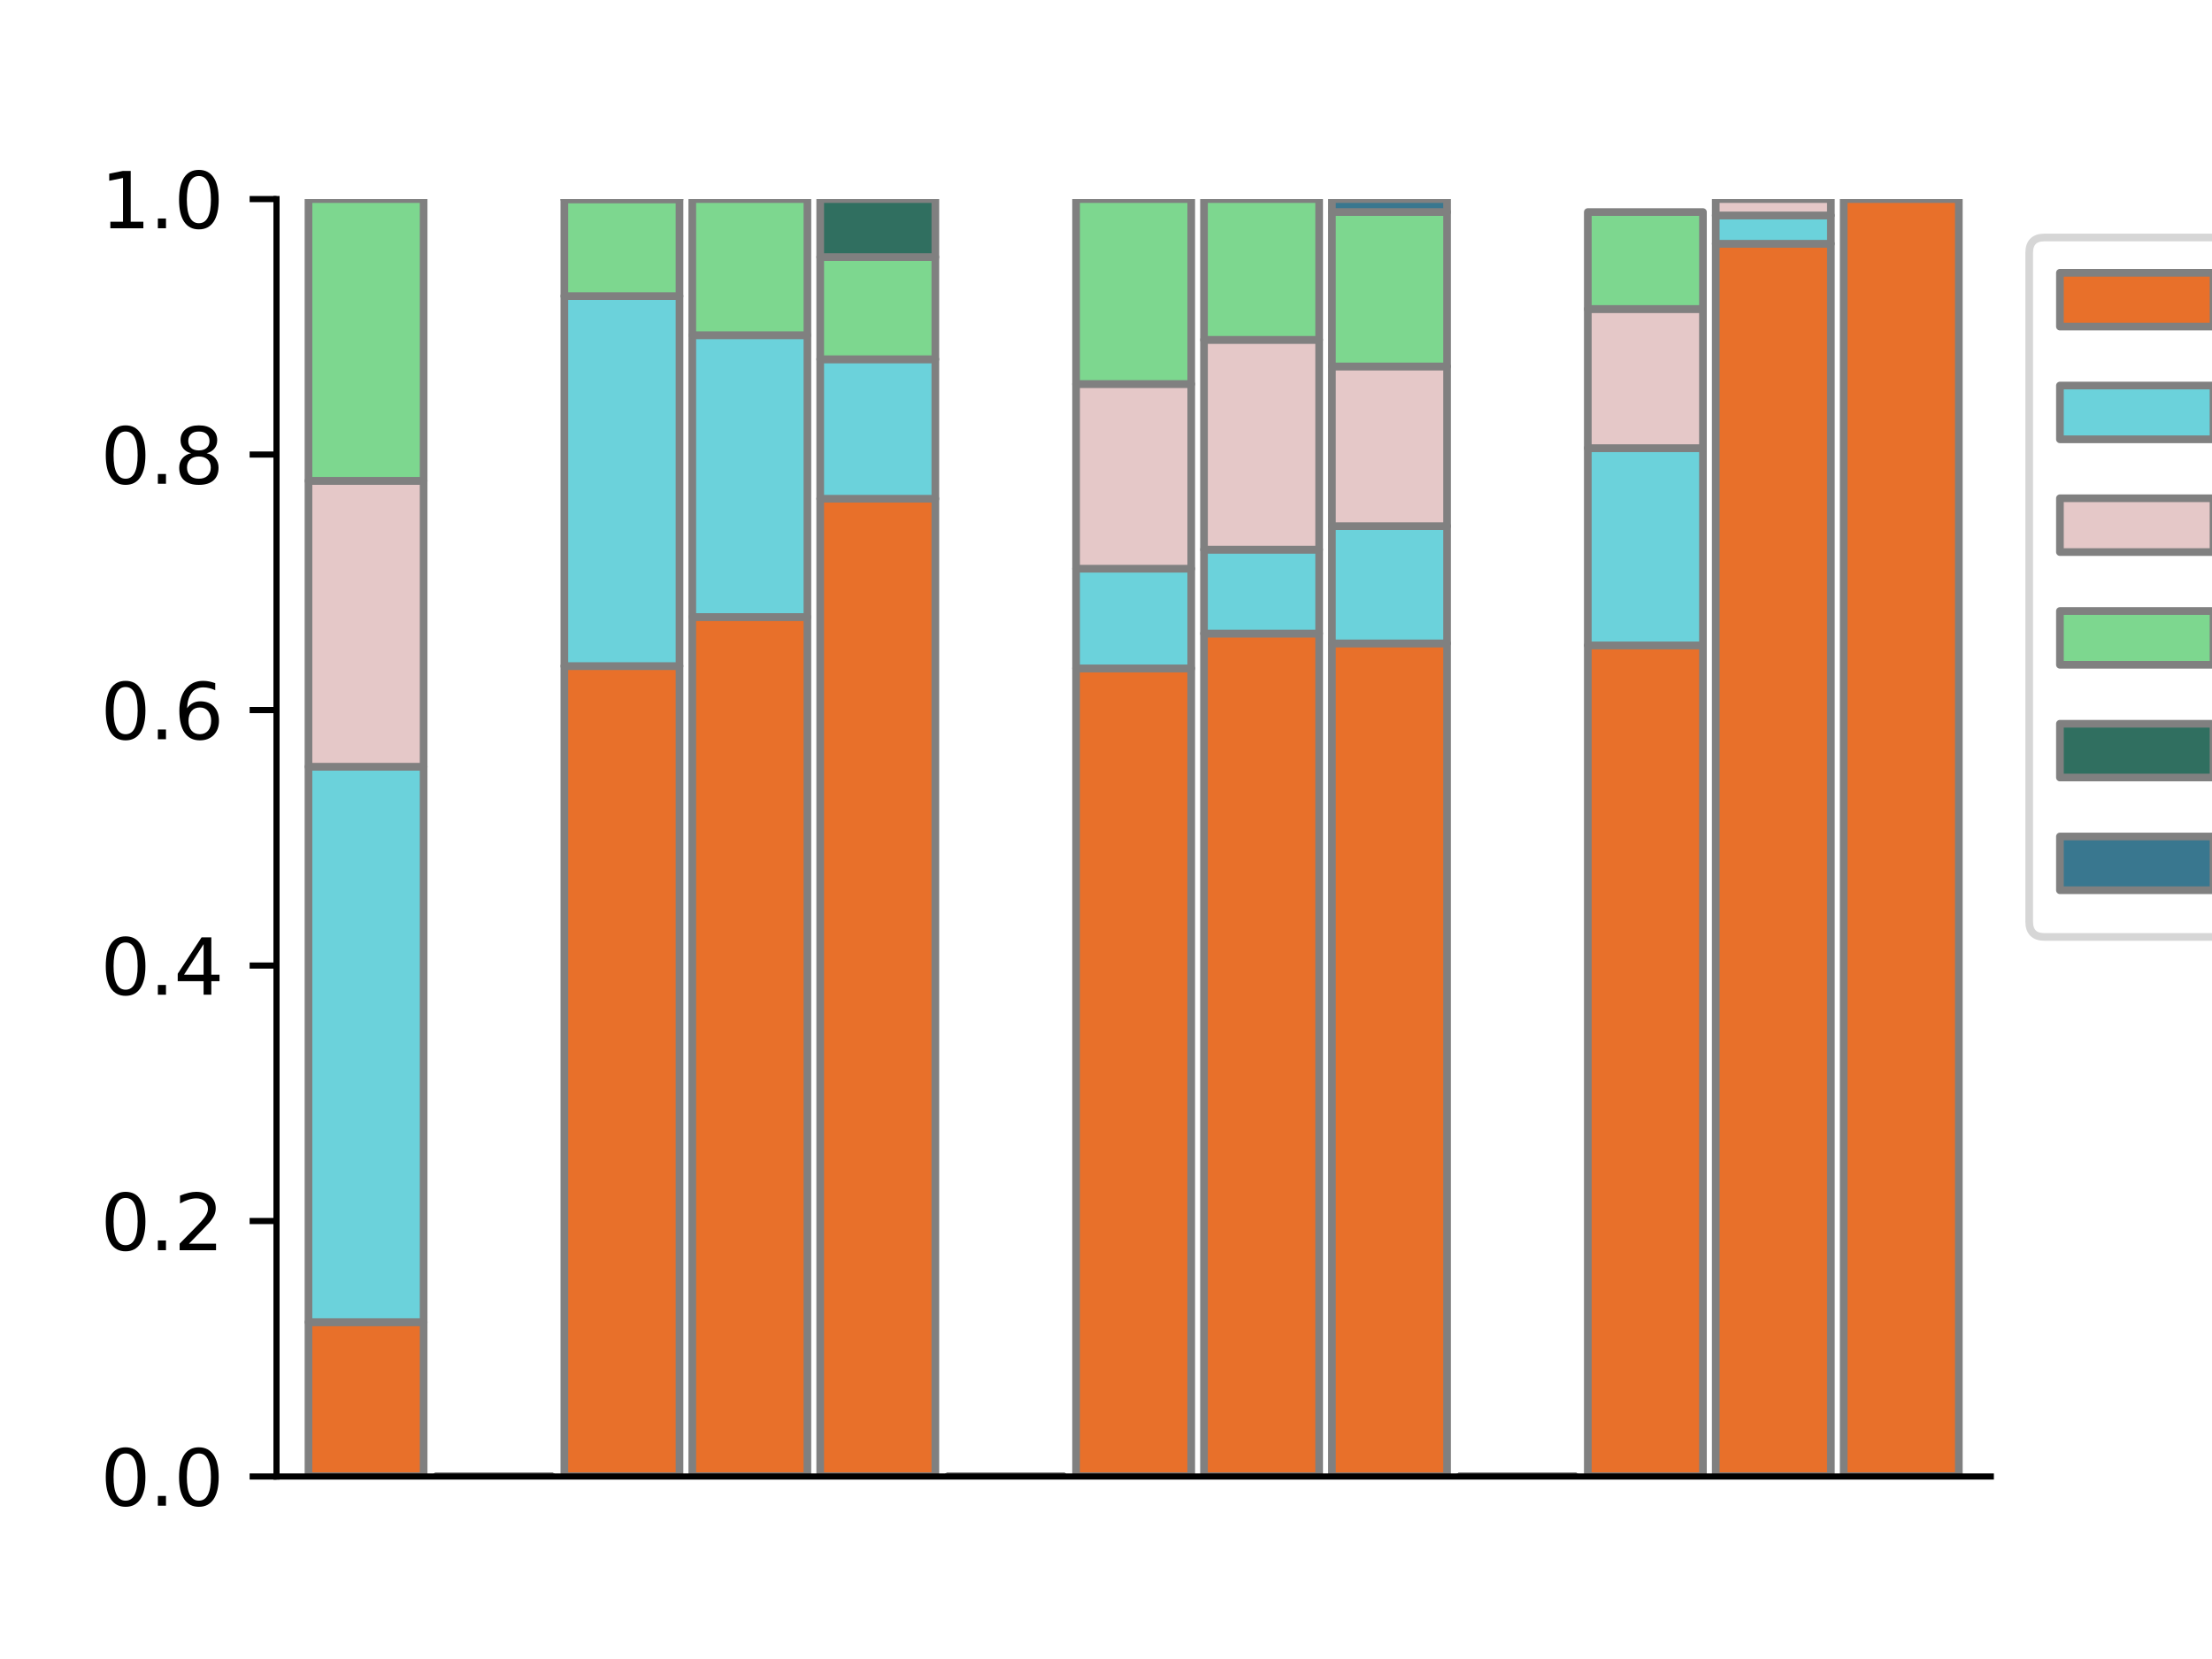 <?xml version="1.0" encoding="utf-8" standalone="no"?>
<!DOCTYPE svg PUBLIC "-//W3C//DTD SVG 1.1//EN"
  "http://www.w3.org/Graphics/SVG/1.1/DTD/svg11.dtd">
<svg xmlns:xlink="http://www.w3.org/1999/xlink" width="288pt" height="216pt" viewBox="0 0 288 216" xmlns="http://www.w3.org/2000/svg" version="1.1">
 <defs>
  <style type="text/css">*{stroke-linejoin: round; stroke-linecap: butt}</style>
 </defs>
 <g id="figure_1">
  <g id="patch_1">
   <path d="M 0 216 
L 288 216 
L 288 0 
L 0 0 
z
" style="fill: #ffffff"/>
  </g>
  <g id="axes_1">
   <g id="patch_2">
    <path d="M 36 192.24 
L 259.2 192.24 
L 259.2 25.92 
L 36 25.92 
z
" style="fill: #ffffff"/>
   </g>
   <g id="patch_3">
    <path d="M 40.164 192.24 
L 55.155 192.24 
L 55.155 172.143 
L 40.164 172.143 
z
" clip-path="url(#p5ca9095b55)" style="fill: #e8702a; stroke: #808080; stroke-linejoin: miter"/>
   </g>
   <g id="patch_4">
    <path d="M 56.821 192.24 
L 71.812 192.24 
L 71.812 192.24 
L 56.821 192.24 
z
" clip-path="url(#p5ca9095b55)" style="fill: #e8702a; stroke: #808080; stroke-linejoin: miter"/>
   </g>
   <g id="patch_5">
    <path d="M 73.478 192.24 
L 88.469 192.24 
L 88.469 86.721 
L 73.478 86.721 
z
" clip-path="url(#p5ca9095b55)" style="fill: #e8702a; stroke: #808080; stroke-linejoin: miter"/>
   </g>
   <g id="patch_6">
    <path d="M 90.134 192.24 
L 105.125 192.24 
L 105.125 80.331 
L 90.134 80.331 
z
" clip-path="url(#p5ca9095b55)" style="fill: #e8702a; stroke: #808080; stroke-linejoin: miter"/>
   </g>
   <g id="patch_7">
    <path d="M 106.791 192.24 
L 121.782 192.24 
L 121.782 64.936 
L 106.791 64.936 
z
" clip-path="url(#p5ca9095b55)" style="fill: #e8702a; stroke: #808080; stroke-linejoin: miter"/>
   </g>
   <g id="patch_8">
    <path d="M 123.448 192.24 
L 138.439 192.24 
L 138.439 192.24 
L 123.448 192.24 
z
" clip-path="url(#p5ca9095b55)" style="fill: #e8702a; stroke: #808080; stroke-linejoin: miter"/>
   </g>
   <g id="patch_9">
    <path d="M 140.104 192.24 
L 155.096 192.24 
L 155.096 87.026 
L 140.104 87.026 
z
" clip-path="url(#p5ca9095b55)" style="fill: #e8702a; stroke: #808080; stroke-linejoin: miter"/>
   </g>
   <g id="patch_10">
    <path d="M 156.761 192.24 
L 171.752 192.24 
L 171.752 82.481 
L 156.761 82.481 
z
" clip-path="url(#p5ca9095b55)" style="fill: #e8702a; stroke: #808080; stroke-linejoin: miter"/>
   </g>
   <g id="patch_11">
    <path d="M 173.418 192.24 
L 188.409 192.24 
L 188.409 83.765 
L 173.418 83.765 
z
" clip-path="url(#p5ca9095b55)" style="fill: #e8702a; stroke: #808080; stroke-linejoin: miter"/>
   </g>
   <g id="patch_12">
    <path d="M 190.075 192.24 
L 205.066 192.24 
L 205.066 192.24 
L 190.075 192.24 
z
" clip-path="url(#p5ca9095b55)" style="fill: #e8702a; stroke: #808080; stroke-linejoin: miter"/>
   </g>
   <g id="patch_13">
    <path d="M 206.731 192.24 
L 221.722 192.24 
L 221.722 84.03 
L 206.731 84.03 
z
" clip-path="url(#p5ca9095b55)" style="fill: #e8702a; stroke: #808080; stroke-linejoin: miter"/>
   </g>
   <g id="patch_14">
    <path d="M 223.388 192.24 
L 238.379 192.24 
L 238.379 31.731 
L 223.388 31.731 
z
" clip-path="url(#p5ca9095b55)" style="fill: #e8702a; stroke: #808080; stroke-linejoin: miter"/>
   </g>
   <g id="patch_15">
    <path d="M 240.045 192.24 
L 255.036 192.24 
L 255.036 25.92 
L 240.045 25.92 
z
" clip-path="url(#p5ca9095b55)" style="fill: #e8702a; stroke: #808080; stroke-linejoin: miter"/>
   </g>
   <g id="patch_16">
    <path d="M 40.164 172.143 
L 55.155 172.143 
L 55.155 99.824 
L 40.164 99.824 
z
" clip-path="url(#p5ca9095b55)" style="fill: #6bd2db; stroke: #808080; stroke-linejoin: miter"/>
   </g>
   <g id="patch_17">
    <path d="M 56.821 192.24 
L 71.812 192.24 
L 71.812 192.24 
L 56.821 192.24 
z
" clip-path="url(#p5ca9095b55)" style="fill: #6bd2db; stroke: #808080; stroke-linejoin: miter"/>
   </g>
   <g id="patch_18">
    <path d="M 73.478 86.721 
L 88.469 86.721 
L 88.469 38.553 
L 73.478 38.553 
z
" clip-path="url(#p5ca9095b55)" style="fill: #6bd2db; stroke: #808080; stroke-linejoin: miter"/>
   </g>
   <g id="patch_19">
    <path d="M 90.134 80.331 
L 105.125 80.331 
L 105.125 43.642 
L 90.134 43.642 
z
" clip-path="url(#p5ca9095b55)" style="fill: #6bd2db; stroke: #808080; stroke-linejoin: miter"/>
   </g>
   <g id="patch_20">
    <path d="M 106.791 64.936 
L 121.782 64.936 
L 121.782 46.775 
L 106.791 46.775 
z
" clip-path="url(#p5ca9095b55)" style="fill: #6bd2db; stroke: #808080; stroke-linejoin: miter"/>
   </g>
   <g id="patch_21">
    <path d="M 123.448 192.24 
L 138.439 192.24 
L 138.439 192.24 
L 123.448 192.24 
z
" clip-path="url(#p5ca9095b55)" style="fill: #6bd2db; stroke: #808080; stroke-linejoin: miter"/>
   </g>
   <g id="patch_22">
    <path d="M 140.104 87.026 
L 155.096 87.026 
L 155.096 74.041 
L 140.104 74.041 
z
" clip-path="url(#p5ca9095b55)" style="fill: #6bd2db; stroke: #808080; stroke-linejoin: miter"/>
   </g>
   <g id="patch_23">
    <path d="M 156.761 82.481 
L 171.752 82.481 
L 171.752 71.559 
L 156.761 71.559 
z
" clip-path="url(#p5ca9095b55)" style="fill: #6bd2db; stroke: #808080; stroke-linejoin: miter"/>
   </g>
   <g id="patch_24">
    <path d="M 173.418 83.765 
L 188.409 83.765 
L 188.409 68.507 
L 173.418 68.507 
z
" clip-path="url(#p5ca9095b55)" style="fill: #6bd2db; stroke: #808080; stroke-linejoin: miter"/>
   </g>
   <g id="patch_25">
    <path d="M 190.075 192.24 
L 205.066 192.24 
L 205.066 192.24 
L 190.075 192.24 
z
" clip-path="url(#p5ca9095b55)" style="fill: #6bd2db; stroke: #808080; stroke-linejoin: miter"/>
   </g>
   <g id="patch_26">
    <path d="M 206.731 84.03 
L 221.722 84.03 
L 221.722 58.342 
L 206.731 58.342 
z
" clip-path="url(#p5ca9095b55)" style="fill: #6bd2db; stroke: #808080; stroke-linejoin: miter"/>
   </g>
   <g id="patch_27">
    <path d="M 223.388 31.731 
L 238.379 31.731 
L 238.379 28.048 
L 223.388 28.048 
z
" clip-path="url(#p5ca9095b55)" style="fill: #6bd2db; stroke: #808080; stroke-linejoin: miter"/>
   </g>
   <g id="patch_28">
    <path d="M 240.045 192.24 
L 255.036 192.24 
L 255.036 192.24 
L 240.045 192.24 
z
" clip-path="url(#p5ca9095b55)" style="fill: #6bd2db; stroke: #808080; stroke-linejoin: miter"/>
   </g>
   <g id="patch_29">
    <path d="M 40.164 99.824 
L 55.155 99.824 
L 55.155 62.603 
L 40.164 62.603 
z
" clip-path="url(#p5ca9095b55)" style="fill: #e5c8c8; stroke: #808080; stroke-linejoin: miter"/>
   </g>
   <g id="patch_30">
    <path d="M 56.821 192.24 
L 71.812 192.24 
L 71.812 192.24 
L 56.821 192.24 
z
" clip-path="url(#p5ca9095b55)" style="fill: #e5c8c8; stroke: #808080; stroke-linejoin: miter"/>
   </g>
   <g id="patch_31">
    <path d="M 73.478 192.24 
L 88.469 192.24 
L 88.469 192.24 
L 73.478 192.24 
z
" clip-path="url(#p5ca9095b55)" style="fill: #e5c8c8; stroke: #808080; stroke-linejoin: miter"/>
   </g>
   <g id="patch_32">
    <path d="M 90.134 192.24 
L 105.125 192.24 
L 105.125 192.24 
L 90.134 192.24 
z
" clip-path="url(#p5ca9095b55)" style="fill: #e5c8c8; stroke: #808080; stroke-linejoin: miter"/>
   </g>
   <g id="patch_33">
    <path d="M 106.791 192.24 
L 121.782 192.24 
L 121.782 192.24 
L 106.791 192.24 
z
" clip-path="url(#p5ca9095b55)" style="fill: #e5c8c8; stroke: #808080; stroke-linejoin: miter"/>
   </g>
   <g id="patch_34">
    <path d="M 123.448 192.24 
L 138.439 192.24 
L 138.439 192.24 
L 123.448 192.24 
z
" clip-path="url(#p5ca9095b55)" style="fill: #e5c8c8; stroke: #808080; stroke-linejoin: miter"/>
   </g>
   <g id="patch_35">
    <path d="M 140.104 74.041 
L 155.096 74.041 
L 155.096 49.999 
L 140.104 49.999 
z
" clip-path="url(#p5ca9095b55)" style="fill: #e5c8c8; stroke: #808080; stroke-linejoin: miter"/>
   </g>
   <g id="patch_36">
    <path d="M 156.761 71.559 
L 171.752 71.559 
L 171.752 44.242 
L 156.761 44.242 
z
" clip-path="url(#p5ca9095b55)" style="fill: #e5c8c8; stroke: #808080; stroke-linejoin: miter"/>
   </g>
   <g id="patch_37">
    <path d="M 173.418 68.507 
L 188.409 68.507 
L 188.409 47.706 
L 173.418 47.706 
z
" clip-path="url(#p5ca9095b55)" style="fill: #e5c8c8; stroke: #808080; stroke-linejoin: miter"/>
   </g>
   <g id="patch_38">
    <path d="M 190.075 192.24 
L 205.066 192.24 
L 205.066 192.24 
L 190.075 192.24 
z
" clip-path="url(#p5ca9095b55)" style="fill: #e5c8c8; stroke: #808080; stroke-linejoin: miter"/>
   </g>
   <g id="patch_39">
    <path d="M 206.731 58.342 
L 221.722 58.342 
L 221.722 40.232 
L 206.731 40.232 
z
" clip-path="url(#p5ca9095b55)" style="fill: #e5c8c8; stroke: #808080; stroke-linejoin: miter"/>
   </g>
   <g id="patch_40">
    <path d="M 223.388 28.048 
L 238.379 28.048 
L 238.379 25.92 
L 223.388 25.92 
z
" clip-path="url(#p5ca9095b55)" style="fill: #e5c8c8; stroke: #808080; stroke-linejoin: miter"/>
   </g>
   <g id="patch_41">
    <path d="M 240.045 192.24 
L 255.036 192.24 
L 255.036 192.24 
L 240.045 192.24 
z
" clip-path="url(#p5ca9095b55)" style="fill: #e5c8c8; stroke: #808080; stroke-linejoin: miter"/>
   </g>
   <g id="patch_42">
    <path d="M 40.164 62.603 
L 55.155 62.603 
L 55.155 25.92 
L 40.164 25.92 
z
" clip-path="url(#p5ca9095b55)" style="fill: #7dd78f; stroke: #808080; stroke-linejoin: miter"/>
   </g>
   <g id="patch_43">
    <path d="M 56.821 192.24 
L 71.812 192.24 
L 71.812 192.24 
L 56.821 192.24 
z
" clip-path="url(#p5ca9095b55)" style="fill: #7dd78f; stroke: #808080; stroke-linejoin: miter"/>
   </g>
   <g id="patch_44">
    <path d="M 73.478 38.553 
L 88.469 38.553 
L 88.469 25.945 
L 73.478 25.945 
z
" clip-path="url(#p5ca9095b55)" style="fill: #7dd78f; stroke: #808080; stroke-linejoin: miter"/>
   </g>
   <g id="patch_45">
    <path d="M 90.134 43.642 
L 105.125 43.642 
L 105.125 25.92 
L 90.134 25.92 
z
" clip-path="url(#p5ca9095b55)" style="fill: #7dd78f; stroke: #808080; stroke-linejoin: miter"/>
   </g>
   <g id="patch_46">
    <path d="M 106.791 46.775 
L 121.782 46.775 
L 121.782 33.471 
L 106.791 33.471 
z
" clip-path="url(#p5ca9095b55)" style="fill: #7dd78f; stroke: #808080; stroke-linejoin: miter"/>
   </g>
   <g id="patch_47">
    <path d="M 123.448 192.24 
L 138.439 192.24 
L 138.439 192.24 
L 123.448 192.24 
z
" clip-path="url(#p5ca9095b55)" style="fill: #7dd78f; stroke: #808080; stroke-linejoin: miter"/>
   </g>
   <g id="patch_48">
    <path d="M 140.104 49.999 
L 155.096 49.999 
L 155.096 25.92 
L 140.104 25.92 
z
" clip-path="url(#p5ca9095b55)" style="fill: #7dd78f; stroke: #808080; stroke-linejoin: miter"/>
   </g>
   <g id="patch_49">
    <path d="M 156.761 44.242 
L 171.752 44.242 
L 171.752 25.92 
L 156.761 25.92 
z
" clip-path="url(#p5ca9095b55)" style="fill: #7dd78f; stroke: #808080; stroke-linejoin: miter"/>
   </g>
   <g id="patch_50">
    <path d="M 173.418 47.706 
L 188.409 47.706 
L 188.409 27.605 
L 173.418 27.605 
z
" clip-path="url(#p5ca9095b55)" style="fill: #7dd78f; stroke: #808080; stroke-linejoin: miter"/>
   </g>
   <g id="patch_51">
    <path d="M 190.075 192.24 
L 205.066 192.24 
L 205.066 192.24 
L 190.075 192.24 
z
" clip-path="url(#p5ca9095b55)" style="fill: #7dd78f; stroke: #808080; stroke-linejoin: miter"/>
   </g>
   <g id="patch_52">
    <path d="M 206.731 40.232 
L 221.722 40.232 
L 221.722 27.611 
L 206.731 27.611 
z
" clip-path="url(#p5ca9095b55)" style="fill: #7dd78f; stroke: #808080; stroke-linejoin: miter"/>
   </g>
   <g id="patch_53">
    <path d="M 223.388 192.24 
L 238.379 192.24 
L 238.379 192.24 
L 223.388 192.24 
z
" clip-path="url(#p5ca9095b55)" style="fill: #7dd78f; stroke: #808080; stroke-linejoin: miter"/>
   </g>
   <g id="patch_54">
    <path d="M 240.045 192.24 
L 255.036 192.24 
L 255.036 192.24 
L 240.045 192.24 
z
" clip-path="url(#p5ca9095b55)" style="fill: #7dd78f; stroke: #808080; stroke-linejoin: miter"/>
   </g>
   <g id="patch_55">
    <path d="M 40.164 192.24 
L 55.155 192.24 
L 55.155 192.24 
L 40.164 192.24 
z
" clip-path="url(#p5ca9095b55)" style="fill: #306f60; stroke: #808080; stroke-linejoin: miter"/>
   </g>
   <g id="patch_56">
    <path d="M 56.821 192.24 
L 71.812 192.24 
L 71.812 192.24 
L 56.821 192.24 
z
" clip-path="url(#p5ca9095b55)" style="fill: #306f60; stroke: #808080; stroke-linejoin: miter"/>
   </g>
   <g id="patch_57">
    <path d="M 73.478 25.945 
L 88.469 25.945 
L 88.469 25.92 
L 73.478 25.92 
z
" clip-path="url(#p5ca9095b55)" style="fill: #306f60; stroke: #808080; stroke-linejoin: miter"/>
   </g>
   <g id="patch_58">
    <path d="M 90.134 192.24 
L 105.125 192.24 
L 105.125 192.24 
L 90.134 192.24 
z
" clip-path="url(#p5ca9095b55)" style="fill: #306f60; stroke: #808080; stroke-linejoin: miter"/>
   </g>
   <g id="patch_59">
    <path d="M 106.791 33.471 
L 121.782 33.471 
L 121.782 25.92 
L 106.791 25.92 
z
" clip-path="url(#p5ca9095b55)" style="fill: #306f60; stroke: #808080; stroke-linejoin: miter"/>
   </g>
   <g id="patch_60">
    <path d="M 123.448 192.24 
L 138.439 192.24 
L 138.439 192.24 
L 123.448 192.24 
z
" clip-path="url(#p5ca9095b55)" style="fill: #306f60; stroke: #808080; stroke-linejoin: miter"/>
   </g>
   <g id="patch_61">
    <path d="M 140.104 192.24 
L 155.096 192.24 
L 155.096 192.24 
L 140.104 192.24 
z
" clip-path="url(#p5ca9095b55)" style="fill: #306f60; stroke: #808080; stroke-linejoin: miter"/>
   </g>
   <g id="patch_62">
    <path d="M 156.761 192.24 
L 171.752 192.24 
L 171.752 192.24 
L 156.761 192.24 
z
" clip-path="url(#p5ca9095b55)" style="fill: #306f60; stroke: #808080; stroke-linejoin: miter"/>
   </g>
   <g id="patch_63">
    <path d="M 173.418 192.24 
L 188.409 192.24 
L 188.409 192.24 
L 173.418 192.24 
z
" clip-path="url(#p5ca9095b55)" style="fill: #306f60; stroke: #808080; stroke-linejoin: miter"/>
   </g>
   <g id="patch_64">
    <path d="M 190.075 192.24 
L 205.066 192.24 
L 205.066 192.24 
L 190.075 192.24 
z
" clip-path="url(#p5ca9095b55)" style="fill: #306f60; stroke: #808080; stroke-linejoin: miter"/>
   </g>
   <g id="patch_65">
    <path d="M 206.731 192.24 
L 221.722 192.24 
L 221.722 192.24 
L 206.731 192.24 
z
" clip-path="url(#p5ca9095b55)" style="fill: #306f60; stroke: #808080; stroke-linejoin: miter"/>
   </g>
   <g id="patch_66">
    <path d="M 223.388 192.24 
L 238.379 192.24 
L 238.379 192.24 
L 223.388 192.24 
z
" clip-path="url(#p5ca9095b55)" style="fill: #306f60; stroke: #808080; stroke-linejoin: miter"/>
   </g>
   <g id="patch_67">
    <path d="M 240.045 192.24 
L 255.036 192.24 
L 255.036 192.24 
L 240.045 192.24 
z
" clip-path="url(#p5ca9095b55)" style="fill: #306f60; stroke: #808080; stroke-linejoin: miter"/>
   </g>
   <g id="patch_68">
    <path d="M 40.164 192.24 
L 55.155 192.24 
L 55.155 192.24 
L 40.164 192.24 
z
" clip-path="url(#p5ca9095b55)" style="fill: #39778f; stroke: #808080; stroke-linejoin: miter"/>
   </g>
   <g id="patch_69">
    <path d="M 56.821 192.24 
L 71.812 192.24 
L 71.812 192.24 
L 56.821 192.24 
z
" clip-path="url(#p5ca9095b55)" style="fill: #39778f; stroke: #808080; stroke-linejoin: miter"/>
   </g>
   <g id="patch_70">
    <path d="M 73.478 192.24 
L 88.469 192.24 
L 88.469 192.24 
L 73.478 192.24 
z
" clip-path="url(#p5ca9095b55)" style="fill: #39778f; stroke: #808080; stroke-linejoin: miter"/>
   </g>
   <g id="patch_71">
    <path d="M 90.134 192.24 
L 105.125 192.24 
L 105.125 192.24 
L 90.134 192.24 
z
" clip-path="url(#p5ca9095b55)" style="fill: #39778f; stroke: #808080; stroke-linejoin: miter"/>
   </g>
   <g id="patch_72">
    <path d="M 106.791 192.24 
L 121.782 192.24 
L 121.782 192.24 
L 106.791 192.24 
z
" clip-path="url(#p5ca9095b55)" style="fill: #39778f; stroke: #808080; stroke-linejoin: miter"/>
   </g>
   <g id="patch_73">
    <path d="M 123.448 192.24 
L 138.439 192.24 
L 138.439 192.24 
L 123.448 192.24 
z
" clip-path="url(#p5ca9095b55)" style="fill: #39778f; stroke: #808080; stroke-linejoin: miter"/>
   </g>
   <g id="patch_74">
    <path d="M 140.104 192.24 
L 155.096 192.24 
L 155.096 192.24 
L 140.104 192.24 
z
" clip-path="url(#p5ca9095b55)" style="fill: #39778f; stroke: #808080; stroke-linejoin: miter"/>
   </g>
   <g id="patch_75">
    <path d="M 156.761 192.24 
L 171.752 192.24 
L 171.752 192.24 
L 156.761 192.24 
z
" clip-path="url(#p5ca9095b55)" style="fill: #39778f; stroke: #808080; stroke-linejoin: miter"/>
   </g>
   <g id="patch_76">
    <path d="M 173.418 27.605 
L 188.409 27.605 
L 188.409 25.92 
L 173.418 25.92 
z
" clip-path="url(#p5ca9095b55)" style="fill: #39778f; stroke: #808080; stroke-linejoin: miter"/>
   </g>
   <g id="patch_77">
    <path d="M 190.075 192.24 
L 205.066 192.24 
L 205.066 192.24 
L 190.075 192.24 
z
" clip-path="url(#p5ca9095b55)" style="fill: #39778f; stroke: #808080; stroke-linejoin: miter"/>
   </g>
   <g id="patch_78">
    <path d="M 206.731 192.24 
L 221.722 192.24 
L 221.722 192.24 
L 206.731 192.24 
z
" clip-path="url(#p5ca9095b55)" style="fill: #39778f; stroke: #808080; stroke-linejoin: miter"/>
   </g>
   <g id="patch_79">
    <path d="M 223.388 192.24 
L 238.379 192.24 
L 238.379 192.24 
L 223.388 192.24 
z
" clip-path="url(#p5ca9095b55)" style="fill: #39778f; stroke: #808080; stroke-linejoin: miter"/>
   </g>
   <g id="patch_80">
    <path d="M 240.045 192.24 
L 255.036 192.24 
L 255.036 192.24 
L 240.045 192.24 
z
" clip-path="url(#p5ca9095b55)" style="fill: #39778f; stroke: #808080; stroke-linejoin: miter"/>
   </g>
   <g id="matplotlib.axis_1"/>
   <g id="matplotlib.axis_2">
    <g id="ytick_1">
     <g id="line2d_1">
      <defs>
       <path id="m5eb4f9845c" d="M 0 0 
L -3.5 0 
" style="stroke: #000000; stroke-width: 0.8"/>
      </defs>
      <g>
       <use xlink:href="#m5eb4f9845c" x="36" y="192.24" style="stroke: #000000; stroke-width: 0.8"/>
      </g>
     </g>
     <g id="text_1">
      <!-- 0.0 -->
      <g transform="translate(13.097 196.039) scale(0.1 -0.1)">
       <defs>
        <path id="DejaVuSans-30" d="M 2034 4250 
Q 1547 4250 1301 3770 
Q 1056 3291 1056 2328 
Q 1056 1369 1301 889 
Q 1547 409 2034 409 
Q 2525 409 2770 889 
Q 3016 1369 3016 2328 
Q 3016 3291 2770 3770 
Q 2525 4250 2034 4250 
z
M 2034 4750 
Q 2819 4750 3233 4129 
Q 3647 3509 3647 2328 
Q 3647 1150 3233 529 
Q 2819 -91 2034 -91 
Q 1250 -91 836 529 
Q 422 1150 422 2328 
Q 422 3509 836 4129 
Q 1250 4750 2034 4750 
z
" transform="scale(0.016)"/>
        <path id="DejaVuSans-2e" d="M 684 794 
L 1344 794 
L 1344 0 
L 684 0 
L 684 794 
z
" transform="scale(0.016)"/>
       </defs>
       <use xlink:href="#DejaVuSans-30"/>
       <use xlink:href="#DejaVuSans-2e" x="63.623"/>
       <use xlink:href="#DejaVuSans-30" x="95.41"/>
      </g>
     </g>
    </g>
    <g id="ytick_2">
     <g id="line2d_2">
      <g>
       <use xlink:href="#m5eb4f9845c" x="36" y="158.976" style="stroke: #000000; stroke-width: 0.8"/>
      </g>
     </g>
     <g id="text_2">
      <!-- 0.2 -->
      <g transform="translate(13.097 162.775) scale(0.1 -0.1)">
       <defs>
        <path id="DejaVuSans-32" d="M 1228 531 
L 3431 531 
L 3431 0 
L 469 0 
L 469 531 
Q 828 903 1448 1529 
Q 2069 2156 2228 2338 
Q 2531 2678 2651 2914 
Q 2772 3150 2772 3378 
Q 2772 3750 2511 3984 
Q 2250 4219 1831 4219 
Q 1534 4219 1204 4116 
Q 875 4013 500 3803 
L 500 4441 
Q 881 4594 1212 4672 
Q 1544 4750 1819 4750 
Q 2544 4750 2975 4387 
Q 3406 4025 3406 3419 
Q 3406 3131 3298 2873 
Q 3191 2616 2906 2266 
Q 2828 2175 2409 1742 
Q 1991 1309 1228 531 
z
" transform="scale(0.016)"/>
       </defs>
       <use xlink:href="#DejaVuSans-30"/>
       <use xlink:href="#DejaVuSans-2e" x="63.623"/>
       <use xlink:href="#DejaVuSans-32" x="95.41"/>
      </g>
     </g>
    </g>
    <g id="ytick_3">
     <g id="line2d_3">
      <g>
       <use xlink:href="#m5eb4f9845c" x="36" y="125.712" style="stroke: #000000; stroke-width: 0.8"/>
      </g>
     </g>
     <g id="text_3">
      <!-- 0.4 -->
      <g transform="translate(13.097 129.511) scale(0.1 -0.1)">
       <defs>
        <path id="DejaVuSans-34" d="M 2419 4116 
L 825 1625 
L 2419 1625 
L 2419 4116 
z
M 2253 4666 
L 3047 4666 
L 3047 1625 
L 3713 1625 
L 3713 1100 
L 3047 1100 
L 3047 0 
L 2419 0 
L 2419 1100 
L 313 1100 
L 313 1709 
L 2253 4666 
z
" transform="scale(0.016)"/>
       </defs>
       <use xlink:href="#DejaVuSans-30"/>
       <use xlink:href="#DejaVuSans-2e" x="63.623"/>
       <use xlink:href="#DejaVuSans-34" x="95.41"/>
      </g>
     </g>
    </g>
    <g id="ytick_4">
     <g id="line2d_4">
      <g>
       <use xlink:href="#m5eb4f9845c" x="36" y="92.448" style="stroke: #000000; stroke-width: 0.8"/>
      </g>
     </g>
     <g id="text_4">
      <!-- 0.6 -->
      <g transform="translate(13.097 96.247) scale(0.1 -0.1)">
       <defs>
        <path id="DejaVuSans-36" d="M 2113 2584 
Q 1688 2584 1439 2293 
Q 1191 2003 1191 1497 
Q 1191 994 1439 701 
Q 1688 409 2113 409 
Q 2538 409 2786 701 
Q 3034 994 3034 1497 
Q 3034 2003 2786 2293 
Q 2538 2584 2113 2584 
z
M 3366 4563 
L 3366 3988 
Q 3128 4100 2886 4159 
Q 2644 4219 2406 4219 
Q 1781 4219 1451 3797 
Q 1122 3375 1075 2522 
Q 1259 2794 1537 2939 
Q 1816 3084 2150 3084 
Q 2853 3084 3261 2657 
Q 3669 2231 3669 1497 
Q 3669 778 3244 343 
Q 2819 -91 2113 -91 
Q 1303 -91 875 529 
Q 447 1150 447 2328 
Q 447 3434 972 4092 
Q 1497 4750 2381 4750 
Q 2619 4750 2861 4703 
Q 3103 4656 3366 4563 
z
" transform="scale(0.016)"/>
       </defs>
       <use xlink:href="#DejaVuSans-30"/>
       <use xlink:href="#DejaVuSans-2e" x="63.623"/>
       <use xlink:href="#DejaVuSans-36" x="95.41"/>
      </g>
     </g>
    </g>
    <g id="ytick_5">
     <g id="line2d_5">
      <g>
       <use xlink:href="#m5eb4f9845c" x="36" y="59.184" style="stroke: #000000; stroke-width: 0.8"/>
      </g>
     </g>
     <g id="text_5">
      <!-- 0.8 -->
      <g transform="translate(13.097 62.983) scale(0.1 -0.1)">
       <defs>
        <path id="DejaVuSans-38" d="M 2034 2216 
Q 1584 2216 1326 1975 
Q 1069 1734 1069 1313 
Q 1069 891 1326 650 
Q 1584 409 2034 409 
Q 2484 409 2743 651 
Q 3003 894 3003 1313 
Q 3003 1734 2745 1975 
Q 2488 2216 2034 2216 
z
M 1403 2484 
Q 997 2584 770 2862 
Q 544 3141 544 3541 
Q 544 4100 942 4425 
Q 1341 4750 2034 4750 
Q 2731 4750 3128 4425 
Q 3525 4100 3525 3541 
Q 3525 3141 3298 2862 
Q 3072 2584 2669 2484 
Q 3125 2378 3379 2068 
Q 3634 1759 3634 1313 
Q 3634 634 3220 271 
Q 2806 -91 2034 -91 
Q 1263 -91 848 271 
Q 434 634 434 1313 
Q 434 1759 690 2068 
Q 947 2378 1403 2484 
z
M 1172 3481 
Q 1172 3119 1398 2916 
Q 1625 2713 2034 2713 
Q 2441 2713 2670 2916 
Q 2900 3119 2900 3481 
Q 2900 3844 2670 4047 
Q 2441 4250 2034 4250 
Q 1625 4250 1398 4047 
Q 1172 3844 1172 3481 
z
" transform="scale(0.016)"/>
       </defs>
       <use xlink:href="#DejaVuSans-30"/>
       <use xlink:href="#DejaVuSans-2e" x="63.623"/>
       <use xlink:href="#DejaVuSans-38" x="95.41"/>
      </g>
     </g>
    </g>
    <g id="ytick_6">
     <g id="line2d_6">
      <g>
       <use xlink:href="#m5eb4f9845c" x="36" y="25.92" style="stroke: #000000; stroke-width: 0.8"/>
      </g>
     </g>
     <g id="text_6">
      <!-- 1.0 -->
      <g transform="translate(13.097 29.719) scale(0.1 -0.1)">
       <defs>
        <path id="DejaVuSans-31" d="M 794 531 
L 1825 531 
L 1825 4091 
L 703 3866 
L 703 4441 
L 1819 4666 
L 2450 4666 
L 2450 531 
L 3481 531 
L 3481 0 
L 794 0 
L 794 531 
z
" transform="scale(0.016)"/>
       </defs>
       <use xlink:href="#DejaVuSans-31"/>
       <use xlink:href="#DejaVuSans-2e" x="63.623"/>
       <use xlink:href="#DejaVuSans-30" x="95.41"/>
      </g>
     </g>
    </g>
   </g>
   <g id="patch_81">
    <path d="M 36 192.24 
L 36 25.92 
" style="fill: none; stroke: #000000; stroke-width: 0.8; stroke-linejoin: miter; stroke-linecap: square"/>
   </g>
   <g id="patch_82">
    <path d="M 36 192.24 
L 259.2 192.24 
" style="fill: none; stroke: #000000; stroke-width: 0.8; stroke-linejoin: miter; stroke-linecap: square"/>
   </g>
   <g id="legend_1">
    <g id="patch_83">
     <path d="M 266.2 121.989 
L 384.837 121.989 
Q 386.837 121.989 386.837 119.989 
L 386.837 32.92 
Q 386.837 30.92 384.837 30.92 
L 266.2 30.92 
Q 264.2 30.92 264.2 32.92 
L 264.2 119.989 
Q 264.2 121.989 266.2 121.989 
z
" style="fill: #ffffff; opacity: 0.8; stroke: #cccccc; stroke-linejoin: miter"/>
    </g>
    <g id="patch_84">
     <path d="M 268.2 42.518 
L 288.2 42.518 
L 288.2 35.518 
L 268.2 35.518 
z
" style="fill: #e8702a; stroke: #808080; stroke-linejoin: miter"/>
    </g>
    <g id="text_7">
     <!-- Cutibacterium -->
     <g transform="translate(296.2 42.518) scale(0.1 -0.1)">
      <defs>
       <path id="DejaVuSans-43" d="M 4122 4306 
L 4122 3641 
Q 3803 3938 3442 4084 
Q 3081 4231 2675 4231 
Q 1875 4231 1450 3742 
Q 1025 3253 1025 2328 
Q 1025 1406 1450 917 
Q 1875 428 2675 428 
Q 3081 428 3442 575 
Q 3803 722 4122 1019 
L 4122 359 
Q 3791 134 3420 21 
Q 3050 -91 2638 -91 
Q 1578 -91 968 557 
Q 359 1206 359 2328 
Q 359 3453 968 4101 
Q 1578 4750 2638 4750 
Q 3056 4750 3426 4639 
Q 3797 4528 4122 4306 
z
" transform="scale(0.016)"/>
       <path id="DejaVuSans-75" d="M 544 1381 
L 544 3500 
L 1119 3500 
L 1119 1403 
Q 1119 906 1312 657 
Q 1506 409 1894 409 
Q 2359 409 2629 706 
Q 2900 1003 2900 1516 
L 2900 3500 
L 3475 3500 
L 3475 0 
L 2900 0 
L 2900 538 
Q 2691 219 2414 64 
Q 2138 -91 1772 -91 
Q 1169 -91 856 284 
Q 544 659 544 1381 
z
M 1991 3584 
L 1991 3584 
z
" transform="scale(0.016)"/>
       <path id="DejaVuSans-74" d="M 1172 4494 
L 1172 3500 
L 2356 3500 
L 2356 3053 
L 1172 3053 
L 1172 1153 
Q 1172 725 1289 603 
Q 1406 481 1766 481 
L 2356 481 
L 2356 0 
L 1766 0 
Q 1100 0 847 248 
Q 594 497 594 1153 
L 594 3053 
L 172 3053 
L 172 3500 
L 594 3500 
L 594 4494 
L 1172 4494 
z
" transform="scale(0.016)"/>
       <path id="DejaVuSans-69" d="M 603 3500 
L 1178 3500 
L 1178 0 
L 603 0 
L 603 3500 
z
M 603 4863 
L 1178 4863 
L 1178 4134 
L 603 4134 
L 603 4863 
z
" transform="scale(0.016)"/>
       <path id="DejaVuSans-62" d="M 3116 1747 
Q 3116 2381 2855 2742 
Q 2594 3103 2138 3103 
Q 1681 3103 1420 2742 
Q 1159 2381 1159 1747 
Q 1159 1113 1420 752 
Q 1681 391 2138 391 
Q 2594 391 2855 752 
Q 3116 1113 3116 1747 
z
M 1159 2969 
Q 1341 3281 1617 3432 
Q 1894 3584 2278 3584 
Q 2916 3584 3314 3078 
Q 3713 2572 3713 1747 
Q 3713 922 3314 415 
Q 2916 -91 2278 -91 
Q 1894 -91 1617 61 
Q 1341 213 1159 525 
L 1159 0 
L 581 0 
L 581 4863 
L 1159 4863 
L 1159 2969 
z
" transform="scale(0.016)"/>
       <path id="DejaVuSans-61" d="M 2194 1759 
Q 1497 1759 1228 1600 
Q 959 1441 959 1056 
Q 959 750 1161 570 
Q 1363 391 1709 391 
Q 2188 391 2477 730 
Q 2766 1069 2766 1631 
L 2766 1759 
L 2194 1759 
z
M 3341 1997 
L 3341 0 
L 2766 0 
L 2766 531 
Q 2569 213 2275 61 
Q 1981 -91 1556 -91 
Q 1019 -91 701 211 
Q 384 513 384 1019 
Q 384 1609 779 1909 
Q 1175 2209 1959 2209 
L 2766 2209 
L 2766 2266 
Q 2766 2663 2505 2880 
Q 2244 3097 1772 3097 
Q 1472 3097 1187 3025 
Q 903 2953 641 2809 
L 641 3341 
Q 956 3463 1253 3523 
Q 1550 3584 1831 3584 
Q 2591 3584 2966 3190 
Q 3341 2797 3341 1997 
z
" transform="scale(0.016)"/>
       <path id="DejaVuSans-63" d="M 3122 3366 
L 3122 2828 
Q 2878 2963 2633 3030 
Q 2388 3097 2138 3097 
Q 1578 3097 1268 2742 
Q 959 2388 959 1747 
Q 959 1106 1268 751 
Q 1578 397 2138 397 
Q 2388 397 2633 464 
Q 2878 531 3122 666 
L 3122 134 
Q 2881 22 2623 -34 
Q 2366 -91 2075 -91 
Q 1284 -91 818 406 
Q 353 903 353 1747 
Q 353 2603 823 3093 
Q 1294 3584 2113 3584 
Q 2378 3584 2631 3529 
Q 2884 3475 3122 3366 
z
" transform="scale(0.016)"/>
       <path id="DejaVuSans-65" d="M 3597 1894 
L 3597 1613 
L 953 1613 
Q 991 1019 1311 708 
Q 1631 397 2203 397 
Q 2534 397 2845 478 
Q 3156 559 3463 722 
L 3463 178 
Q 3153 47 2828 -22 
Q 2503 -91 2169 -91 
Q 1331 -91 842 396 
Q 353 884 353 1716 
Q 353 2575 817 3079 
Q 1281 3584 2069 3584 
Q 2775 3584 3186 3129 
Q 3597 2675 3597 1894 
z
M 3022 2063 
Q 3016 2534 2758 2815 
Q 2500 3097 2075 3097 
Q 1594 3097 1305 2825 
Q 1016 2553 972 2059 
L 3022 2063 
z
" transform="scale(0.016)"/>
       <path id="DejaVuSans-72" d="M 2631 2963 
Q 2534 3019 2420 3045 
Q 2306 3072 2169 3072 
Q 1681 3072 1420 2755 
Q 1159 2438 1159 1844 
L 1159 0 
L 581 0 
L 581 3500 
L 1159 3500 
L 1159 2956 
Q 1341 3275 1631 3429 
Q 1922 3584 2338 3584 
Q 2397 3584 2469 3576 
Q 2541 3569 2628 3553 
L 2631 2963 
z
" transform="scale(0.016)"/>
       <path id="DejaVuSans-6d" d="M 3328 2828 
Q 3544 3216 3844 3400 
Q 4144 3584 4550 3584 
Q 5097 3584 5394 3201 
Q 5691 2819 5691 2113 
L 5691 0 
L 5113 0 
L 5113 2094 
Q 5113 2597 4934 2840 
Q 4756 3084 4391 3084 
Q 3944 3084 3684 2787 
Q 3425 2491 3425 1978 
L 3425 0 
L 2847 0 
L 2847 2094 
Q 2847 2600 2669 2842 
Q 2491 3084 2119 3084 
Q 1678 3084 1418 2786 
Q 1159 2488 1159 1978 
L 1159 0 
L 581 0 
L 581 3500 
L 1159 3500 
L 1159 2956 
Q 1356 3278 1631 3431 
Q 1906 3584 2284 3584 
Q 2666 3584 2933 3390 
Q 3200 3197 3328 2828 
z
" transform="scale(0.016)"/>
      </defs>
      <use xlink:href="#DejaVuSans-43"/>
      <use xlink:href="#DejaVuSans-75" x="69.824"/>
      <use xlink:href="#DejaVuSans-74" x="133.203"/>
      <use xlink:href="#DejaVuSans-69" x="172.412"/>
      <use xlink:href="#DejaVuSans-62" x="200.195"/>
      <use xlink:href="#DejaVuSans-61" x="263.672"/>
      <use xlink:href="#DejaVuSans-63" x="324.951"/>
      <use xlink:href="#DejaVuSans-74" x="379.932"/>
      <use xlink:href="#DejaVuSans-65" x="419.141"/>
      <use xlink:href="#DejaVuSans-72" x="480.664"/>
      <use xlink:href="#DejaVuSans-69" x="521.777"/>
      <use xlink:href="#DejaVuSans-75" x="549.561"/>
      <use xlink:href="#DejaVuSans-6d" x="612.939"/>
     </g>
    </g>
    <g id="patch_85">
     <path d="M 268.2 57.197 
L 288.2 57.197 
L 288.2 50.197 
L 268.2 50.197 
z
" style="fill: #6bd2db; stroke: #808080; stroke-linejoin: miter"/>
    </g>
    <g id="text_8">
     <!-- Staphylococcus -->
     <g transform="translate(296.2 57.197) scale(0.1 -0.1)">
      <defs>
       <path id="DejaVuSans-53" d="M 3425 4513 
L 3425 3897 
Q 3066 4069 2747 4153 
Q 2428 4238 2131 4238 
Q 1616 4238 1336 4038 
Q 1056 3838 1056 3469 
Q 1056 3159 1242 3001 
Q 1428 2844 1947 2747 
L 2328 2669 
Q 3034 2534 3370 2195 
Q 3706 1856 3706 1288 
Q 3706 609 3251 259 
Q 2797 -91 1919 -91 
Q 1588 -91 1214 -16 
Q 841 59 441 206 
L 441 856 
Q 825 641 1194 531 
Q 1563 422 1919 422 
Q 2459 422 2753 634 
Q 3047 847 3047 1241 
Q 3047 1584 2836 1778 
Q 2625 1972 2144 2069 
L 1759 2144 
Q 1053 2284 737 2584 
Q 422 2884 422 3419 
Q 422 4038 858 4394 
Q 1294 4750 2059 4750 
Q 2388 4750 2728 4690 
Q 3069 4631 3425 4513 
z
" transform="scale(0.016)"/>
       <path id="DejaVuSans-70" d="M 1159 525 
L 1159 -1331 
L 581 -1331 
L 581 3500 
L 1159 3500 
L 1159 2969 
Q 1341 3281 1617 3432 
Q 1894 3584 2278 3584 
Q 2916 3584 3314 3078 
Q 3713 2572 3713 1747 
Q 3713 922 3314 415 
Q 2916 -91 2278 -91 
Q 1894 -91 1617 61 
Q 1341 213 1159 525 
z
M 3116 1747 
Q 3116 2381 2855 2742 
Q 2594 3103 2138 3103 
Q 1681 3103 1420 2742 
Q 1159 2381 1159 1747 
Q 1159 1113 1420 752 
Q 1681 391 2138 391 
Q 2594 391 2855 752 
Q 3116 1113 3116 1747 
z
" transform="scale(0.016)"/>
       <path id="DejaVuSans-68" d="M 3513 2113 
L 3513 0 
L 2938 0 
L 2938 2094 
Q 2938 2591 2744 2837 
Q 2550 3084 2163 3084 
Q 1697 3084 1428 2787 
Q 1159 2491 1159 1978 
L 1159 0 
L 581 0 
L 581 4863 
L 1159 4863 
L 1159 2956 
Q 1366 3272 1645 3428 
Q 1925 3584 2291 3584 
Q 2894 3584 3203 3211 
Q 3513 2838 3513 2113 
z
" transform="scale(0.016)"/>
       <path id="DejaVuSans-79" d="M 2059 -325 
Q 1816 -950 1584 -1140 
Q 1353 -1331 966 -1331 
L 506 -1331 
L 506 -850 
L 844 -850 
Q 1081 -850 1212 -737 
Q 1344 -625 1503 -206 
L 1606 56 
L 191 3500 
L 800 3500 
L 1894 763 
L 2988 3500 
L 3597 3500 
L 2059 -325 
z
" transform="scale(0.016)"/>
       <path id="DejaVuSans-6c" d="M 603 4863 
L 1178 4863 
L 1178 0 
L 603 0 
L 603 4863 
z
" transform="scale(0.016)"/>
       <path id="DejaVuSans-6f" d="M 1959 3097 
Q 1497 3097 1228 2736 
Q 959 2375 959 1747 
Q 959 1119 1226 758 
Q 1494 397 1959 397 
Q 2419 397 2687 759 
Q 2956 1122 2956 1747 
Q 2956 2369 2687 2733 
Q 2419 3097 1959 3097 
z
M 1959 3584 
Q 2709 3584 3137 3096 
Q 3566 2609 3566 1747 
Q 3566 888 3137 398 
Q 2709 -91 1959 -91 
Q 1206 -91 779 398 
Q 353 888 353 1747 
Q 353 2609 779 3096 
Q 1206 3584 1959 3584 
z
" transform="scale(0.016)"/>
       <path id="DejaVuSans-73" d="M 2834 3397 
L 2834 2853 
Q 2591 2978 2328 3040 
Q 2066 3103 1784 3103 
Q 1356 3103 1142 2972 
Q 928 2841 928 2578 
Q 928 2378 1081 2264 
Q 1234 2150 1697 2047 
L 1894 2003 
Q 2506 1872 2764 1633 
Q 3022 1394 3022 966 
Q 3022 478 2636 193 
Q 2250 -91 1575 -91 
Q 1294 -91 989 -36 
Q 684 19 347 128 
L 347 722 
Q 666 556 975 473 
Q 1284 391 1588 391 
Q 1994 391 2212 530 
Q 2431 669 2431 922 
Q 2431 1156 2273 1281 
Q 2116 1406 1581 1522 
L 1381 1569 
Q 847 1681 609 1914 
Q 372 2147 372 2553 
Q 372 3047 722 3315 
Q 1072 3584 1716 3584 
Q 2034 3584 2315 3537 
Q 2597 3491 2834 3397 
z
" transform="scale(0.016)"/>
      </defs>
      <use xlink:href="#DejaVuSans-53"/>
      <use xlink:href="#DejaVuSans-74" x="63.477"/>
      <use xlink:href="#DejaVuSans-61" x="102.686"/>
      <use xlink:href="#DejaVuSans-70" x="163.965"/>
      <use xlink:href="#DejaVuSans-68" x="227.441"/>
      <use xlink:href="#DejaVuSans-79" x="290.82"/>
      <use xlink:href="#DejaVuSans-6c" x="350"/>
      <use xlink:href="#DejaVuSans-6f" x="377.783"/>
      <use xlink:href="#DejaVuSans-63" x="438.965"/>
      <use xlink:href="#DejaVuSans-6f" x="493.945"/>
      <use xlink:href="#DejaVuSans-63" x="555.127"/>
      <use xlink:href="#DejaVuSans-63" x="610.107"/>
      <use xlink:href="#DejaVuSans-75" x="665.088"/>
      <use xlink:href="#DejaVuSans-73" x="728.467"/>
     </g>
    </g>
    <g id="patch_86">
     <path d="M 268.2 71.875 
L 288.2 71.875 
L 288.2 64.875 
L 268.2 64.875 
z
" style="fill: #e5c8c8; stroke: #808080; stroke-linejoin: miter"/>
    </g>
    <g id="text_9">
     <!-- Corynebacterium -->
     <g transform="translate(296.2 71.875) scale(0.1 -0.1)">
      <defs>
       <path id="DejaVuSans-6e" d="M 3513 2113 
L 3513 0 
L 2938 0 
L 2938 2094 
Q 2938 2591 2744 2837 
Q 2550 3084 2163 3084 
Q 1697 3084 1428 2787 
Q 1159 2491 1159 1978 
L 1159 0 
L 581 0 
L 581 3500 
L 1159 3500 
L 1159 2956 
Q 1366 3272 1645 3428 
Q 1925 3584 2291 3584 
Q 2894 3584 3203 3211 
Q 3513 2838 3513 2113 
z
" transform="scale(0.016)"/>
      </defs>
      <use xlink:href="#DejaVuSans-43"/>
      <use xlink:href="#DejaVuSans-6f" x="69.824"/>
      <use xlink:href="#DejaVuSans-72" x="131.006"/>
      <use xlink:href="#DejaVuSans-79" x="172.119"/>
      <use xlink:href="#DejaVuSans-6e" x="231.299"/>
      <use xlink:href="#DejaVuSans-65" x="294.678"/>
      <use xlink:href="#DejaVuSans-62" x="356.201"/>
      <use xlink:href="#DejaVuSans-61" x="419.678"/>
      <use xlink:href="#DejaVuSans-63" x="480.957"/>
      <use xlink:href="#DejaVuSans-74" x="535.938"/>
      <use xlink:href="#DejaVuSans-65" x="575.146"/>
      <use xlink:href="#DejaVuSans-72" x="636.67"/>
      <use xlink:href="#DejaVuSans-69" x="677.783"/>
      <use xlink:href="#DejaVuSans-75" x="705.566"/>
      <use xlink:href="#DejaVuSans-6d" x="768.945"/>
     </g>
    </g>
    <g id="patch_87">
     <path d="M 268.2 86.553 
L 288.2 86.553 
L 288.2 79.553 
L 268.2 79.553 
z
" style="fill: #7dd78f; stroke: #808080; stroke-linejoin: miter"/>
    </g>
    <g id="text_10">
     <!-- Escherichia -->
     <g transform="translate(296.2 86.553) scale(0.1 -0.1)">
      <defs>
       <path id="DejaVuSans-45" d="M 628 4666 
L 3578 4666 
L 3578 4134 
L 1259 4134 
L 1259 2753 
L 3481 2753 
L 3481 2222 
L 1259 2222 
L 1259 531 
L 3634 531 
L 3634 0 
L 628 0 
L 628 4666 
z
" transform="scale(0.016)"/>
      </defs>
      <use xlink:href="#DejaVuSans-45"/>
      <use xlink:href="#DejaVuSans-73" x="63.184"/>
      <use xlink:href="#DejaVuSans-63" x="115.283"/>
      <use xlink:href="#DejaVuSans-68" x="170.264"/>
      <use xlink:href="#DejaVuSans-65" x="233.643"/>
      <use xlink:href="#DejaVuSans-72" x="295.166"/>
      <use xlink:href="#DejaVuSans-69" x="336.279"/>
      <use xlink:href="#DejaVuSans-63" x="364.062"/>
      <use xlink:href="#DejaVuSans-68" x="419.043"/>
      <use xlink:href="#DejaVuSans-69" x="482.422"/>
      <use xlink:href="#DejaVuSans-61" x="510.205"/>
     </g>
    </g>
    <g id="patch_88">
     <path d="M 268.2 101.231 
L 288.2 101.231 
L 288.2 94.231 
L 268.2 94.231 
z
" style="fill: #306f60; stroke: #808080; stroke-linejoin: miter"/>
    </g>
    <g id="text_11">
     <!-- Dermacoccus -->
     <g transform="translate(296.2 101.231) scale(0.1 -0.1)">
      <defs>
       <path id="DejaVuSans-44" d="M 1259 4147 
L 1259 519 
L 2022 519 
Q 2988 519 3436 956 
Q 3884 1394 3884 2338 
Q 3884 3275 3436 3711 
Q 2988 4147 2022 4147 
L 1259 4147 
z
M 628 4666 
L 1925 4666 
Q 3281 4666 3915 4102 
Q 4550 3538 4550 2338 
Q 4550 1131 3912 565 
Q 3275 0 1925 0 
L 628 0 
L 628 4666 
z
" transform="scale(0.016)"/>
      </defs>
      <use xlink:href="#DejaVuSans-44"/>
      <use xlink:href="#DejaVuSans-65" x="77.002"/>
      <use xlink:href="#DejaVuSans-72" x="138.525"/>
      <use xlink:href="#DejaVuSans-6d" x="177.889"/>
      <use xlink:href="#DejaVuSans-61" x="275.301"/>
      <use xlink:href="#DejaVuSans-63" x="336.58"/>
      <use xlink:href="#DejaVuSans-6f" x="391.561"/>
      <use xlink:href="#DejaVuSans-63" x="452.742"/>
      <use xlink:href="#DejaVuSans-63" x="507.723"/>
      <use xlink:href="#DejaVuSans-75" x="562.703"/>
      <use xlink:href="#DejaVuSans-73" x="626.082"/>
     </g>
    </g>
    <g id="patch_89">
     <path d="M 268.2 115.909 
L 288.2 115.909 
L 288.2 108.909 
L 268.2 108.909 
z
" style="fill: #39778f; stroke: #808080; stroke-linejoin: miter"/>
    </g>
    <g id="text_12">
     <!-- Enterocloster -->
     <g transform="translate(296.2 115.909) scale(0.1 -0.1)">
      <use xlink:href="#DejaVuSans-45"/>
      <use xlink:href="#DejaVuSans-6e" x="63.184"/>
      <use xlink:href="#DejaVuSans-74" x="126.562"/>
      <use xlink:href="#DejaVuSans-65" x="165.771"/>
      <use xlink:href="#DejaVuSans-72" x="227.295"/>
      <use xlink:href="#DejaVuSans-6f" x="266.158"/>
      <use xlink:href="#DejaVuSans-63" x="327.34"/>
      <use xlink:href="#DejaVuSans-6c" x="382.32"/>
      <use xlink:href="#DejaVuSans-6f" x="410.104"/>
      <use xlink:href="#DejaVuSans-73" x="471.285"/>
      <use xlink:href="#DejaVuSans-74" x="523.385"/>
      <use xlink:href="#DejaVuSans-65" x="562.594"/>
      <use xlink:href="#DejaVuSans-72" x="624.117"/>
     </g>
    </g>
   </g>
  </g>
 </g>
 <defs>
  <clipPath id="p5ca9095b55">
   <rect x="36" y="25.92" width="223.2" height="166.32"/>
  </clipPath>
 </defs>
</svg>
